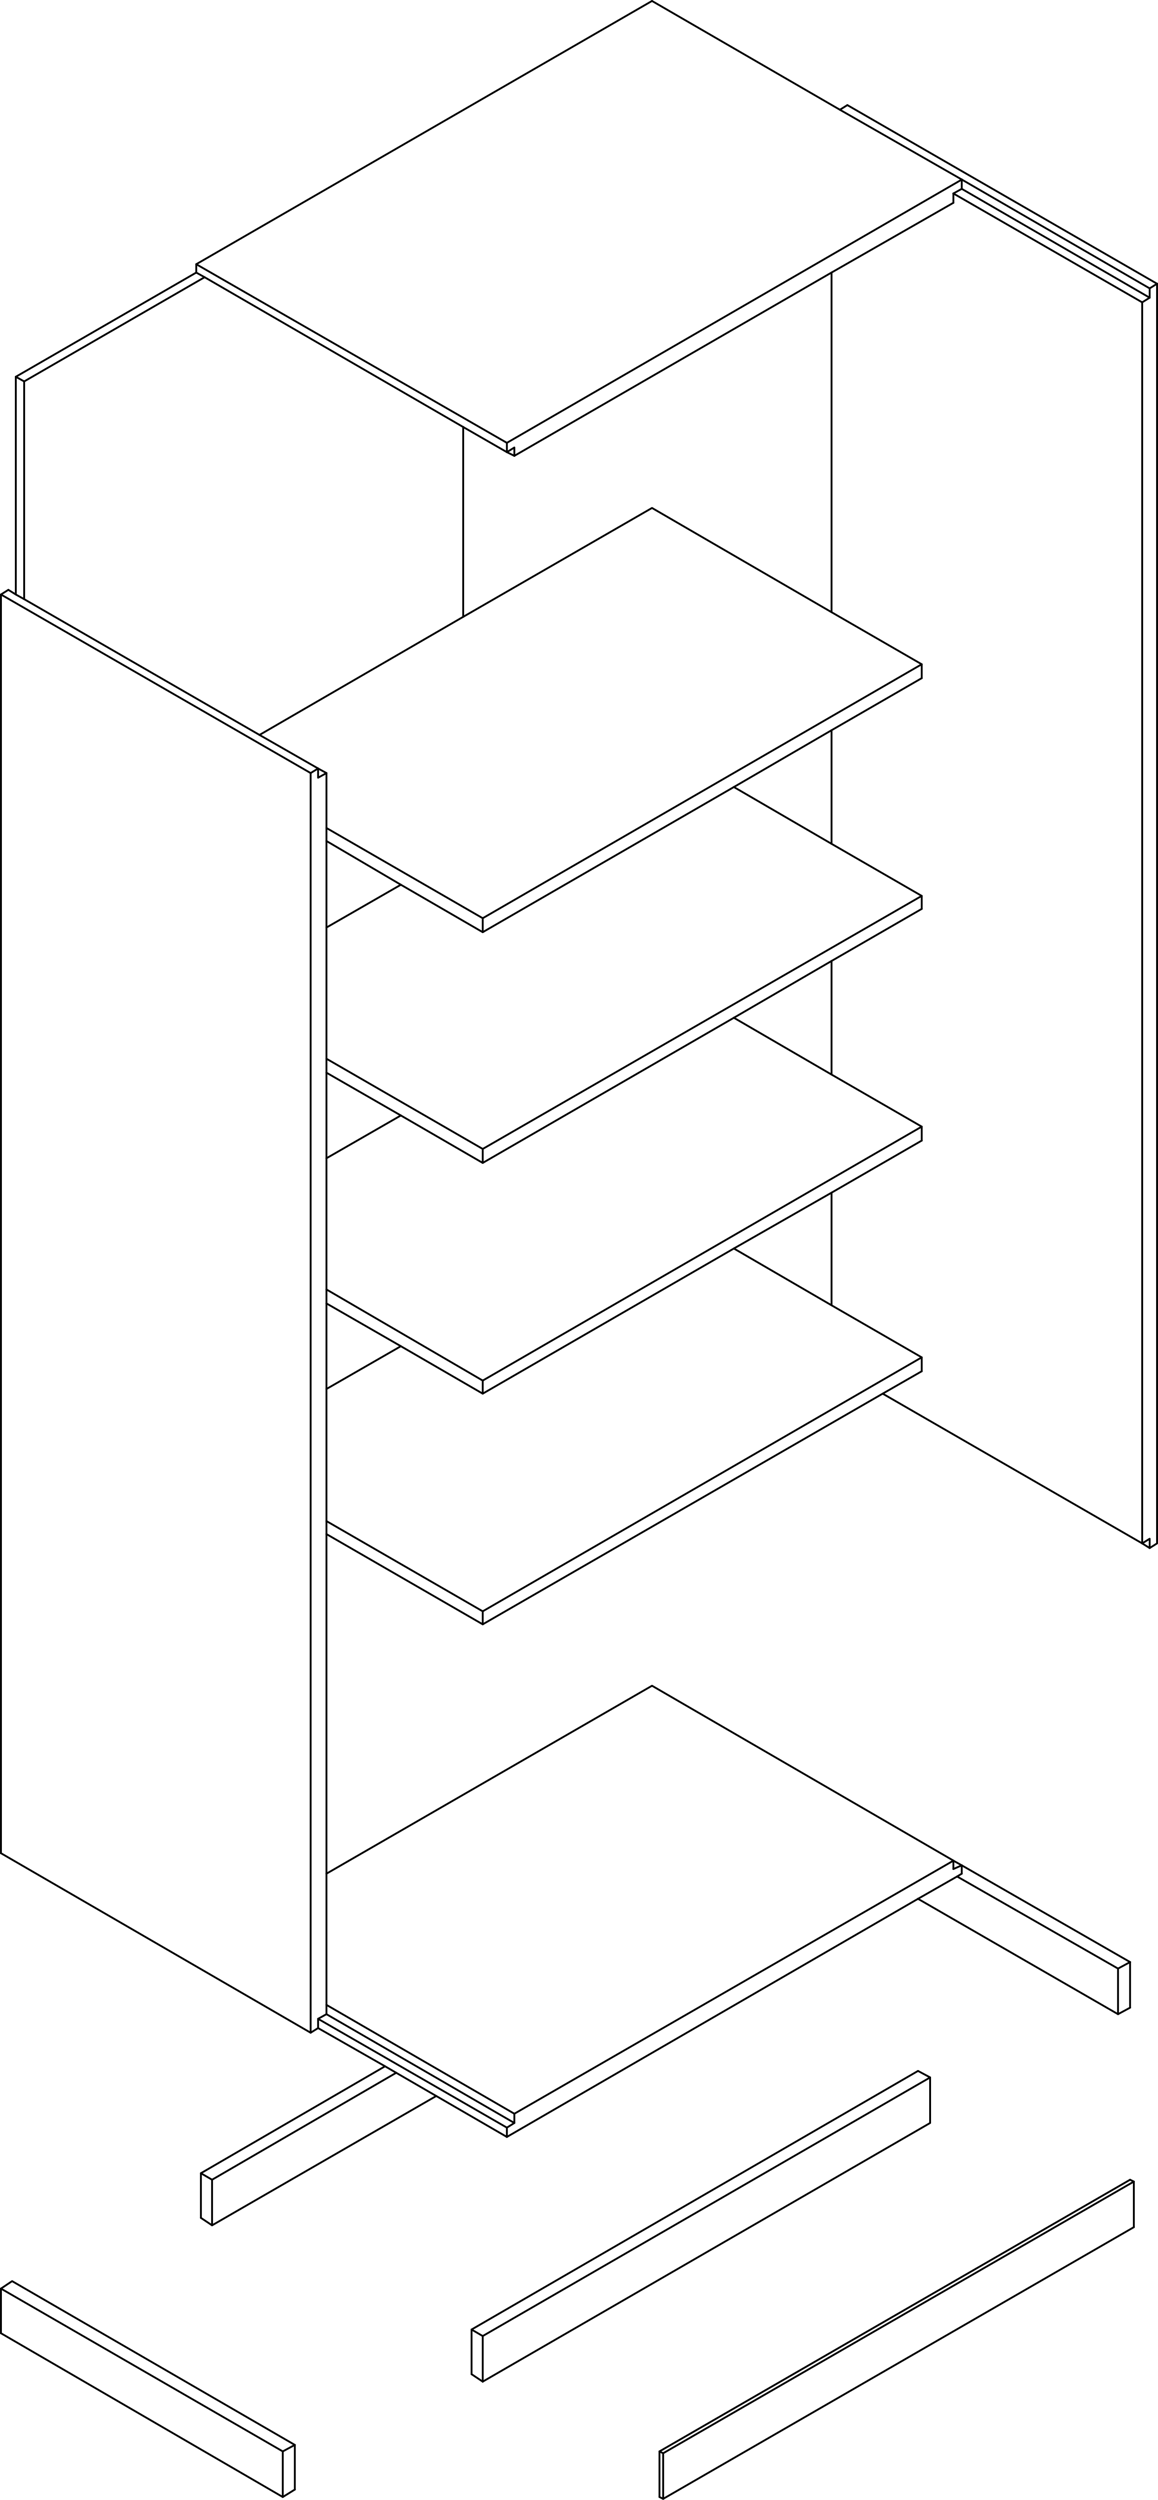 <svg id="bookcase_ex" data-name="bookcase ex" xmlns="http://www.w3.org/2000/svg" viewBox="0 0 181.62 391.98"><defs><style>.cls-1{fill:none;stroke:#000;stroke-linecap:round;stroke-linejoin:round;stroke-width:0.29px;}</style></defs><polyline class="cls-1" points="46.24 390.37 44.35 391.54 0.15 365.86"/><polygon class="cls-1" points="46.24 383.37 44.35 384.39 0.15 358.86 1.9 357.69 46.24 383.37"/><line class="cls-1" x1="44.35" y1="391.54" x2="44.35" y2="384.39"/><line class="cls-1" x1="46.24" y1="390.37" x2="46.24" y2="383.37"/><line class="cls-1" x1="0.15" y1="365.86" x2="0.15" y2="358.86"/><polyline class="cls-1" points="180.31 242.74 181.47 242.01 181.47 44.49"/><line class="cls-1" x1="179.14" y1="242.01" x2="179.14" y2="47.41"/><polyline class="cls-1" points="180.31 242.74 180.31 241.28 179.14 242.01"/><line class="cls-1" x1="130.42" y1="204.67" x2="130.42" y2="187.02"/><line class="cls-1" x1="130.42" y1="168.49" x2="130.42" y2="150.69"/><line class="cls-1" x1="130.42" y1="132.31" x2="130.42" y2="114.51"/><line class="cls-1" x1="130.42" y1="95.99" x2="130.42" y2="42.74"/><line class="cls-1" x1="181.47" y1="44.49" x2="132.9" y2="16.48"/><polyline class="cls-1" points="180.31 242.74 179.14 242.01 138.44 218.53"/><line class="cls-1" x1="131.73" y1="17.21" x2="132.9" y2="16.48"/><polyline class="cls-1" points="179.14 47.41 180.31 46.68 180.31 45.22"/><line class="cls-1" x1="149.53" y1="30.34" x2="179.14" y2="47.41"/><line class="cls-1" x1="150.84" y1="29.61" x2="180.31" y2="46.68"/><polyline class="cls-1" points="150.84 28.15 180.31 45.22 181.47 44.49"/><line class="cls-1" x1="33.26" y1="348.94" x2="31.51" y2="347.77"/><polyline class="cls-1" points="31.51 340.77 33.26 341.79 62.14 325.02"/><polyline class="cls-1" points="33.26 341.79 33.26 348.94 68.42 328.66"/><polyline class="cls-1" points="31.51 347.77 31.51 340.77 60.39 324"/><line class="cls-1" x1="177.24" y1="341.79" x2="177.83" y2="342.08"/><polyline class="cls-1" points="104.01 384.68 104.01 391.83 177.83 349.23"/><line class="cls-1" x1="103.43" y1="391.54" x2="104.01" y2="391.83"/><polyline class="cls-1" points="177.24 341.79 103.43 384.39 104.01 384.68 177.83 342.08 177.83 349.23"/><line class="cls-1" x1="103.43" y1="384.39" x2="103.43" y2="391.54"/><polyline class="cls-1" points="149.53 291.76 80.67 331.44 80.67 332.89 79.5 333.62 79.5 335.08"/><line class="cls-1" x1="79.5" y1="333.62" x2="49.89" y2="316.56"/><line class="cls-1" x1="80.67" y1="331.44" x2="51.2" y2="314.37"/><line class="cls-1" x1="80.67" y1="332.89" x2="51.2" y2="315.83"/><line class="cls-1" x1="149.53" y1="293.07" x2="149.53" y2="291.76"/><polyline class="cls-1" points="150.84 293.8 150.84 292.49 149.53 293.07"/><line class="cls-1" x1="51.2" y1="240.55" x2="75.71" y2="254.7"/><polyline class="cls-1" points="75.71 252.66 144.56 212.84 144.56 215.02"/><polyline class="cls-1" points="75.71 254.7 75.71 252.66 51.2 238.51"/><line class="cls-1" x1="62.87" y1="211.09" x2="51.2" y2="217.8"/><polyline class="cls-1" points="75.71 216.48 144.56 176.66 144.56 178.85"/><polyline class="cls-1" points="75.71 218.53 75.71 216.48 51.2 202.19"/><line class="cls-1" x1="62.87" y1="174.91" x2="51.2" y2="181.62"/><polyline class="cls-1" points="49.89 318.01 48.72 318.74 48.72 121.22"/><polyline class="cls-1" points="49.89 318.01 49.89 316.56 51.2 315.83"/><polyline class="cls-1" points="0.15 290.59 0.15 93.22 48.72 121.22"/><line class="cls-1" x1="48.72" y1="318.74" x2="0.15" y2="290.59"/><line class="cls-1" x1="1.31" y1="92.49" x2="0.15" y2="93.22"/><polygon class="cls-1" points="51.2 121.22 49.89 121.95 49.89 120.5 51.2 121.22"/><line class="cls-1" x1="49.89" y1="120.5" x2="48.72" y2="121.22"/><polyline class="cls-1" points="177.24 314.81 175.35 315.83 143.98 297.74"/><polyline class="cls-1" points="177.24 307.66 175.35 308.68 150.11 294.24"/><line class="cls-1" x1="175.35" y1="315.83" x2="175.35" y2="308.68"/><line class="cls-1" x1="177.24" y1="314.8" x2="177.24" y2="307.66"/><line class="cls-1" x1="75.71" y1="373.45" x2="73.96" y2="372.28"/><line class="cls-1" x1="75.71" y1="366.3" x2="73.96" y2="365.28"/><polyline class="cls-1" points="143.98 324.73 145.88 325.75 75.71 366.3 75.71 373.45"/><polyline class="cls-1" points="145.88 325.75 145.88 332.89 75.71 373.45"/><polyline class="cls-1" points="73.96 372.28 73.96 365.28 143.98 324.73"/><polyline class="cls-1" points="75.71 143.98 144.56 104.16 144.56 106.34"/><polyline class="cls-1" points="75.71 146.17 75.71 143.98 51.2 129.83"/><line class="cls-1" x1="72.65" y1="66.96" x2="72.65" y2="96.72"/><polyline class="cls-1" points="3.79 93.94 3.79 59.81 2.48 59.08 2.48 93.22"/><line class="cls-1" x1="3.79" y1="59.81" x2="32.09" y2="43.47"/><line class="cls-1" x1="2.48" y1="59.08" x2="30.78" y2="42.74"/><polyline class="cls-1" points="75.71 180.16 144.56 140.48 144.56 142.52"/><polyline class="cls-1" points="75.71 182.35 75.71 180.16 51.2 166.01"/><line class="cls-1" x1="62.87" y1="138.73" x2="51.2" y2="145.44"/><polyline class="cls-1" points="80.67 71.48 80.67 70.17 79.5 70.9 79.5 69.44 150.84 28.16"/><polyline class="cls-1" points="102.26 0.15 30.78 41.43 30.78 42.74"/><line class="cls-1" x1="30.78" y1="41.43" x2="79.5" y2="69.44"/><line class="cls-1" x1="80.67" y1="71.48" x2="79.5" y2="70.9"/><line class="cls-1" x1="149.53" y1="30.34" x2="149.53" y2="31.8"/><polyline class="cls-1" points="150.84 28.15 150.84 29.61 149.53 30.34"/><line class="cls-1" x1="79.5" y1="335.08" x2="143.98" y2="297.74"/><line class="cls-1" x1="150.84" y1="292.49" x2="149.53" y2="291.76"/><polyline class="cls-1" points="75.71 254.7 138.44 218.53 144.56 215.02"/><polyline class="cls-1" points="144.56 212.84 130.41 204.67 115.1 195.77"/><polyline class="cls-1" points="51.2 204.38 62.87 211.09 75.71 218.53 115.1 195.77"/><polyline class="cls-1" points="144.56 176.66 130.41 168.49 115.1 159.59"/><line class="cls-1" x1="51.2" y1="315.83" x2="51.2" y2="314.37"/><line class="cls-1" x1="40.7" y1="115.24" x2="49.89" y2="120.5"/><polyline class="cls-1" points="51.2 131.87 62.87 138.73 75.71 146.17 115.1 123.41"/><polyline class="cls-1" points="144.56 104.16 130.41 95.99 102.26 79.65 72.65 96.72 40.7 115.24"/><polyline class="cls-1" points="51.2 168.2 62.87 174.91 75.71 182.35 115.1 159.59"/><polyline class="cls-1" points="144.56 140.48 130.41 132.31 115.1 123.41"/><polyline class="cls-1" points="80.67 71.48 130.41 42.74 149.53 31.8"/><line class="cls-1" x1="79.5" y1="70.9" x2="72.65" y2="66.96"/><polyline class="cls-1" points="150.84 28.15 131.73 17.21 102.26 0.15"/><polyline class="cls-1" points="143.98 297.74 150.11 294.24 150.84 293.8"/><polyline class="cls-1" points="49.89 318.01 60.39 324 62.14 325.02 68.42 328.66 79.5 335.08"/><polyline class="cls-1" points="115.1 195.77 130.41 187.02 144.56 178.85"/><line class="cls-1" x1="51.2" y1="314.37" x2="51.2" y2="293.8"/><line class="cls-1" x1="3.79" y1="93.95" x2="40.7" y2="115.24"/><line class="cls-1" x1="177.24" y1="307.66" x2="150.84" y2="292.49"/><polyline class="cls-1" points="115.1 123.41 130.41 114.51 144.56 106.34"/><polyline class="cls-1" points="115.1 159.59 130.41 150.69 144.56 142.52"/><polyline class="cls-1" points="72.65 66.96 32.09 43.47 30.78 42.74"/><line class="cls-1" x1="51.2" y1="293.8" x2="51.2" y2="240.55"/><polyline class="cls-1" points="1.31 92.49 2.48 93.22 3.79 93.95"/><line class="cls-1" x1="51.2" y1="240.55" x2="51.2" y2="238.51"/><line class="cls-1" x1="51.2" y1="238.51" x2="51.2" y2="217.8"/><line class="cls-1" x1="51.2" y1="217.79" x2="51.2" y2="204.37"/><line class="cls-1" x1="51.2" y1="204.37" x2="51.2" y2="202.19"/><line class="cls-1" x1="51.2" y1="202.18" x2="51.2" y2="181.62"/><line class="cls-1" x1="51.2" y1="181.62" x2="51.2" y2="168.2"/><line class="cls-1" x1="51.2" y1="131.87" x2="51.2" y2="121.22"/><line class="cls-1" x1="51.2" y1="168.2" x2="51.2" y2="131.87"/><polyline class="cls-1" points="51.2 293.8 102.26 264.33 149.53 291.75"/></svg>